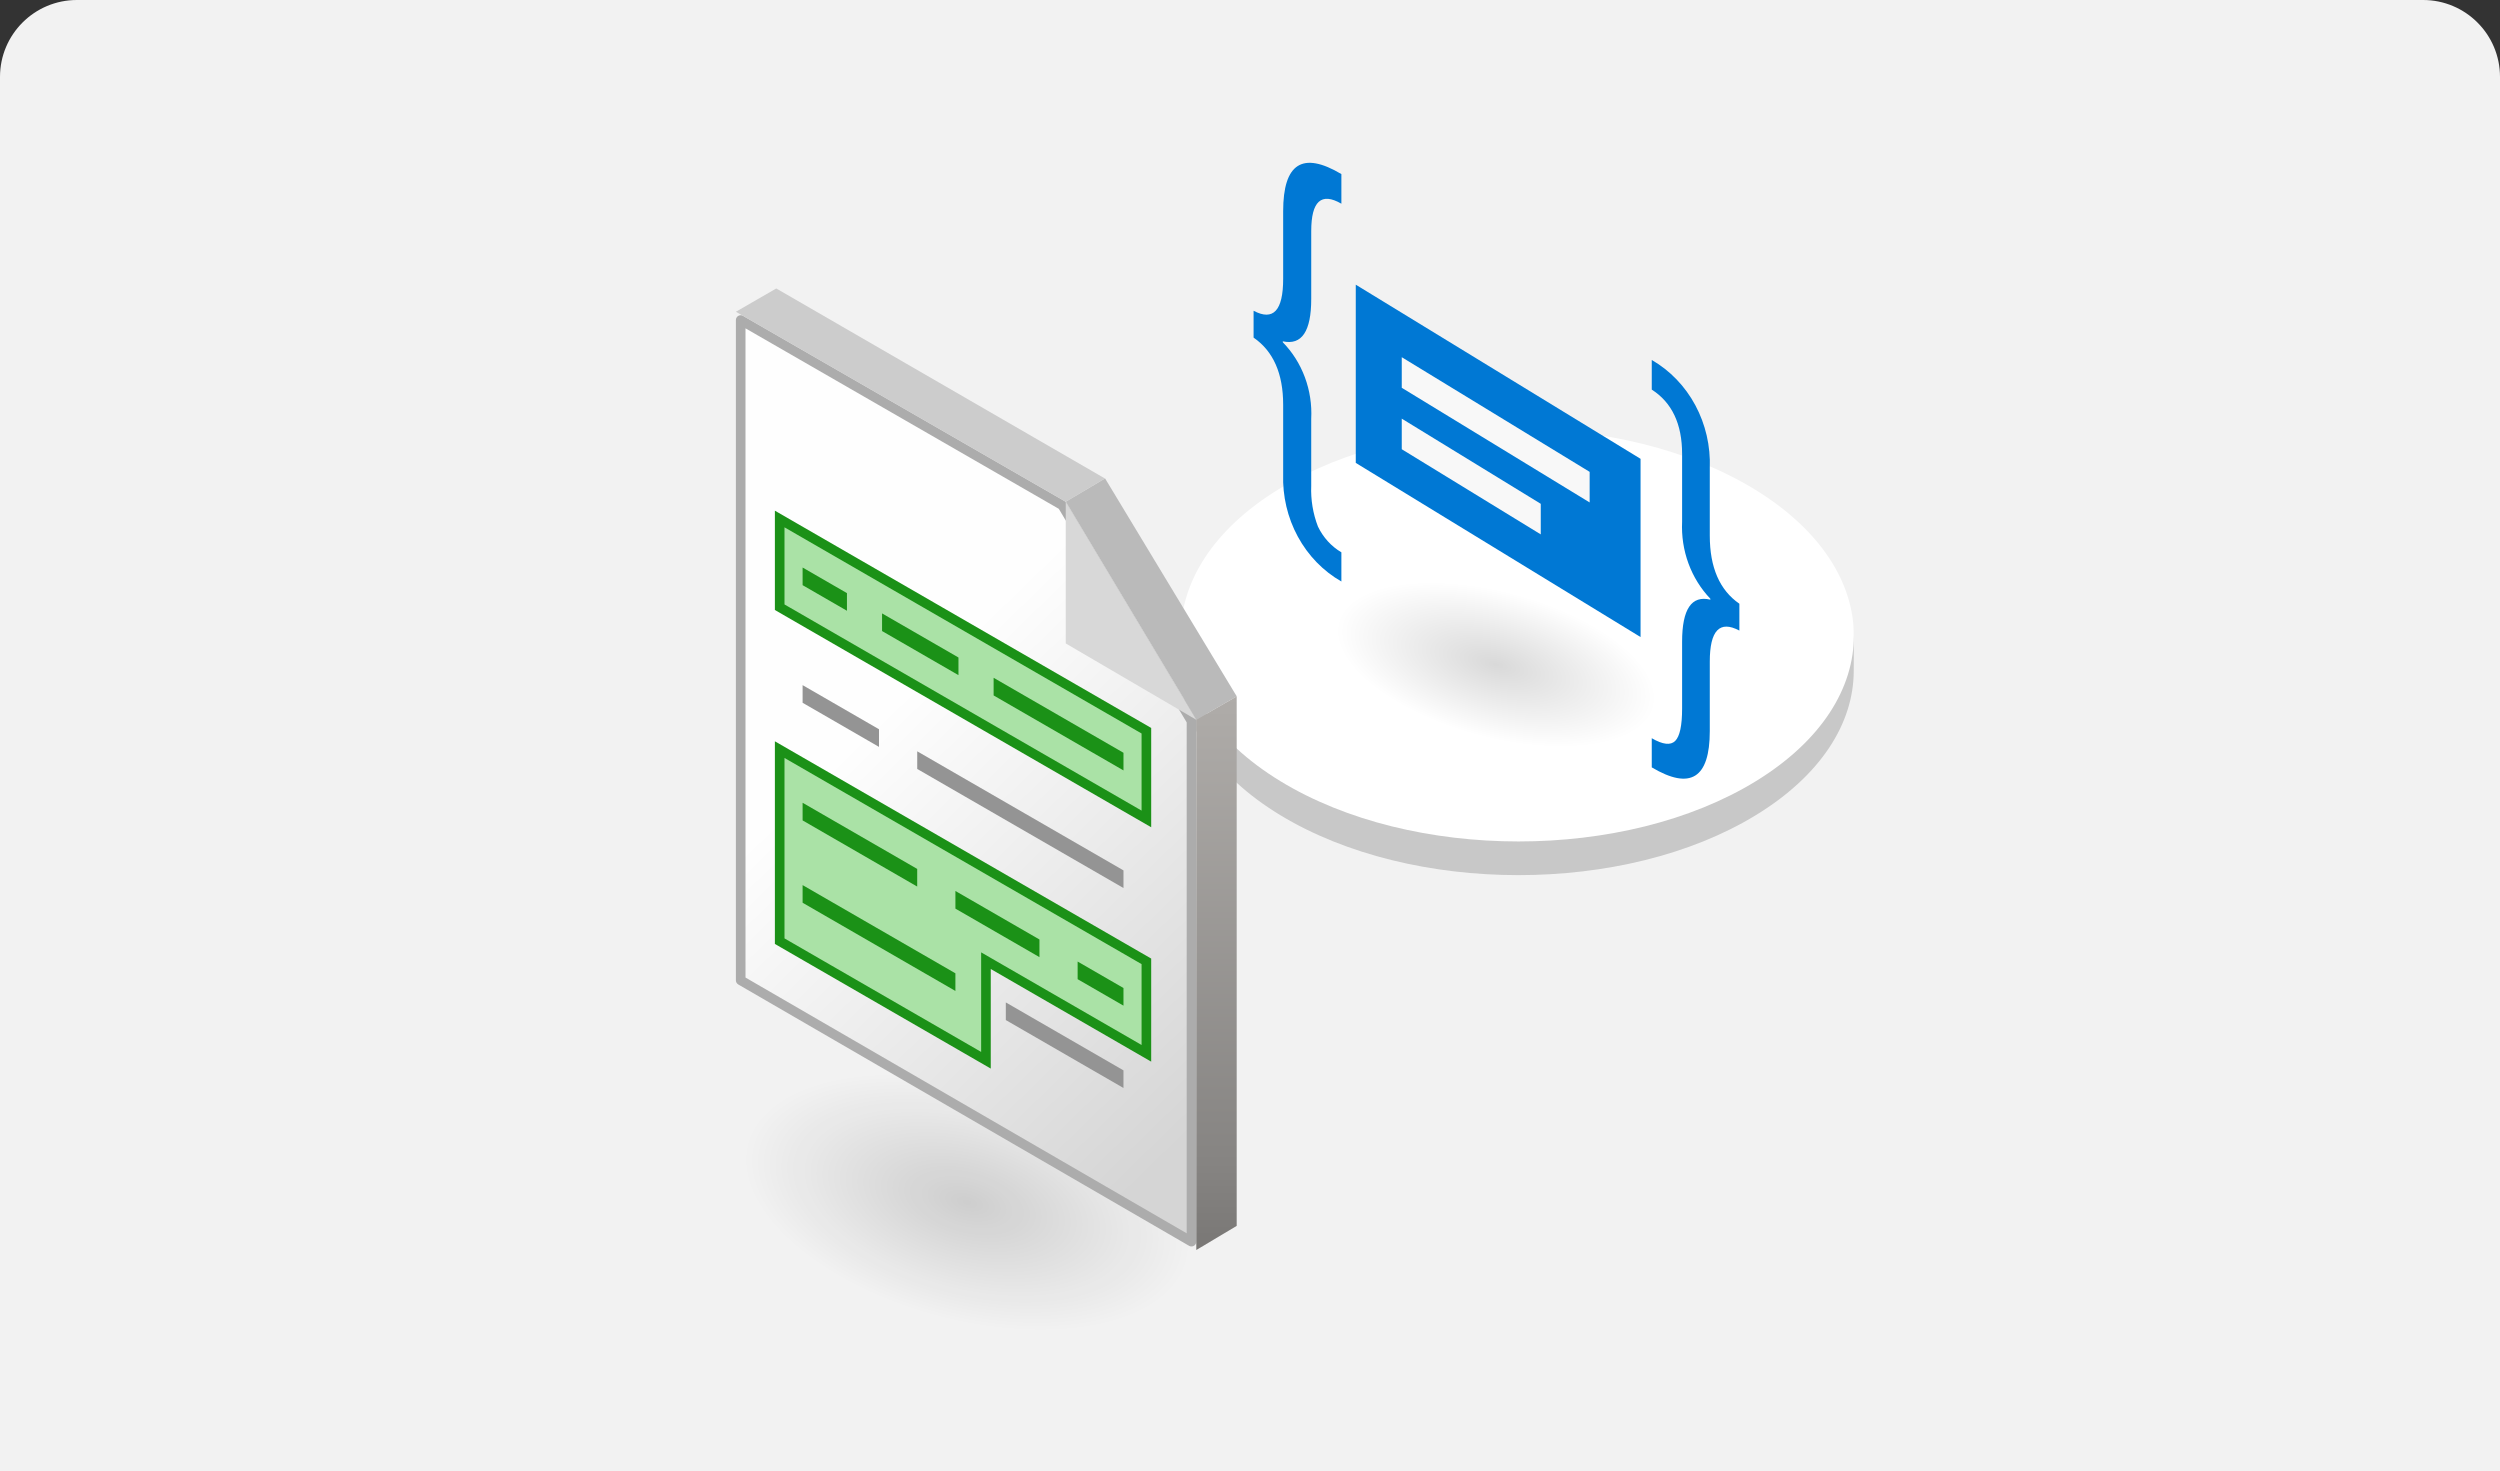 <svg width="260" height="153" viewBox="0 0 260 153" fill="none" xmlns="http://www.w3.org/2000/svg">
<rect x="0" y="0" width="260" height="153" fill="#333333" stroke="none"/>
<path d="M0 8C0 3.582 3.582 0 8 0H252C256.418 0 260 3.582 260 8V153H0V8Z" fill="#F2F2F2"/>
<path d="M192.802 64.959L192.789 69.79C192.775 75.215 189.387 80.631 182.62 84.77C169.005 93.097 146.846 93.097 133.135 84.766C126.234 80.573 122.788 75.069 122.803 69.574L122.816 64.743C122.801 70.238 126.247 75.742 133.148 79.936C146.859 88.267 169.018 88.267 182.633 79.94C189.4 75.801 192.788 70.384 192.802 64.959Z" fill="#C8C8C8"/>
<path d="M182.47 50.886C196.183 59.265 196.256 72.852 182.631 81.231C169.013 89.606 146.85 89.606 133.136 81.227C119.423 72.847 119.35 59.261 132.968 50.886C146.593 42.506 168.756 42.506 182.47 50.886Z" fill="white"/>
<path d="M141.021 57.338L174.095 66.2L170.157 80.897L137.083 72.036L141.021 57.338Z" fill="url(#paint0_radial_69750_29205)"/>
<path d="M180.895 65.58C178.844 64.489 177.818 65.564 177.818 68.805V76.028C177.818 80.938 175.806 82.198 171.783 79.807V76.774C172.928 77.44 173.74 77.535 174.219 77.058C174.699 76.58 174.939 75.459 174.939 73.693V66.736C174.939 63.349 175.919 61.893 177.877 62.366V62.27C176.882 61.229 176.106 59.978 175.6 58.599C175.094 57.22 174.869 55.743 174.939 54.265V47.212C174.939 44.098 173.887 41.867 171.783 40.518V37.437C173.68 38.531 175.25 40.163 176.316 42.149C177.382 44.136 177.902 46.398 177.818 48.68V55.71C177.818 59.016 178.844 61.375 180.895 62.788V65.58Z" fill="#0078D4"/>
<path d="M139.504 60.475C137.612 59.395 136.043 57.779 134.973 55.807C133.903 53.836 133.375 51.587 133.449 49.316V42.093C133.449 38.851 132.424 36.524 130.373 35.112V32.319C132.424 33.411 133.449 32.303 133.449 28.997V21.967C133.449 16.991 135.467 15.704 139.504 18.104V21.185C137.413 19.973 136.368 20.924 136.368 24.037V31.092C136.368 34.462 135.382 35.93 133.41 35.497V35.593C134.414 36.62 135.197 37.863 135.708 39.238C136.218 40.613 136.443 42.087 136.367 43.562V50.52C136.309 51.97 136.548 53.418 137.067 54.762C137.608 55.892 138.457 56.825 139.504 57.441V60.475Z" fill="#0078D4"/>
<path d="M170.618 66.254L141 48.142V29.607L170.618 47.718L170.618 66.254Z" fill="#0078D4"/>
<path d="M165.324 52.255L145.783 40.329V37.149L165.324 49.075V52.255Z" fill="#F8F8F8"/>
<path d="M160.239 55.577L145.783 46.72V43.54L160.239 52.397V55.577Z" fill="#F8F8F8"/>
<rect x="80.719" y="106.96" width="47.711" height="24.643" transform="rotate(15 80.719 106.96)" fill="url(#paint1_radial_69750_29205)"/>
<path d="M77.033 101.954V33.283L110.477 52.55L123.915 74.989V129.132L77.033 101.954Z" fill="url(#paint2_linear_69750_29205)" stroke="#ACACAC" stroke-linecap="round" stroke-linejoin="round"/>
<path d="M76.531 32.424L80.731 30L114.912 49.761L110.83 52.185L76.531 32.424Z" fill="#CCCCCC"/>
<path d="M110.838 52.182L114.929 49.758L128.623 72.424L124.423 74.849L110.838 52.182Z" fill="#BABABA"/>
<path d="M124.416 74.849L128.616 72.424V127.492L124.416 130V74.849Z" fill="url(#paint3_linear_69750_29205)"/>
<path d="M110.838 52.182L124.414 74.857L110.838 66.918V52.182Z" fill="#D8D8D8"/>
<path d="M119.224 85.169L81.088 63.151V53.977L119.224 75.995V85.169Z" fill="#AAE2A6" stroke="#1B9117" stroke-miterlimit="10"/>
<path d="M119.224 99.98L81.088 77.962V97.882L102.539 110.266V99.912L119.224 109.545V99.98Z" fill="#AAE2A6" stroke="#1B9117" stroke-miterlimit="10"/>
<path d="M116.842 80.124L103.336 72.326V70.491L116.842 78.289V80.124Z" fill="#1B9117"/>
<path d="M99.68 70.215L91.734 65.629V63.794L99.68 68.38V70.215Z" fill="#1B9117"/>
<path d="M88.083 63.52L83.471 60.858V59.023L88.083 61.685V63.52Z" fill="#1B9117"/>
<path d="M91.416 77.677L83.471 73.089V71.254L91.416 75.842V77.677Z" fill="#949494"/>
<path d="M116.842 92.356L95.391 79.971V78.136L116.842 90.521V92.356Z" fill="#949494"/>
<path d="M104.605 104.251L116.84 111.317V113.151L104.605 106.086V104.251Z" fill="#949494"/>
<path d="M83.471 92.05L99.362 101.224V103.059L83.471 93.885V92.05Z" fill="#1B9117"/>
<path d="M112.074 100.001L116.841 102.753V104.588L112.074 101.836V100.001Z" fill="#1B9117"/>
<path d="M99.363 92.662L108.103 97.708V99.542L99.363 94.497V92.662Z" fill="#1B9117"/>
<path d="M83.471 83.488L95.389 90.368V92.203L83.471 85.323V83.488Z" fill="#1B9117"/>
<defs>
<radialGradient id="paint0_radial_69750_29205" cx="0" cy="0" r="1" gradientUnits="userSpaceOnUse" gradientTransform="translate(155.589 69.118) rotate(105) scale(7.608 17.12)">
<stop stop-opacity="0.15"/>
<stop offset="1" stop-opacity="0"/>
</radialGradient>
<radialGradient id="paint1_radial_69750_29205" cx="0" cy="0" r="1" gradientUnits="userSpaceOnUse" gradientTransform="translate(104.574 119.282) rotate(90) scale(12.321 23.855)">
<stop stop-opacity="0.15"/>
<stop offset="1" stop-opacity="0"/>
</radialGradient>
<linearGradient id="paint2_linear_69750_29205" x1="68.936" y1="51.707" x2="128.736" y2="113.257" gradientUnits="userSpaceOnUse">
<stop offset="0.375" stop-color="#FEFEFE"/>
<stop offset="1" stop-color="#D5D5D5"/>
</linearGradient>
<linearGradient id="paint3_linear_69750_29205" x1="126.516" y1="130" x2="126.516" y2="72.432" gradientUnits="userSpaceOnUse">
<stop stop-color="#797775"/>
<stop offset="0.157" stop-color="#868482"/>
<stop offset="1" stop-color="#AFACA9"/>
</linearGradient>
</defs>
</svg>
